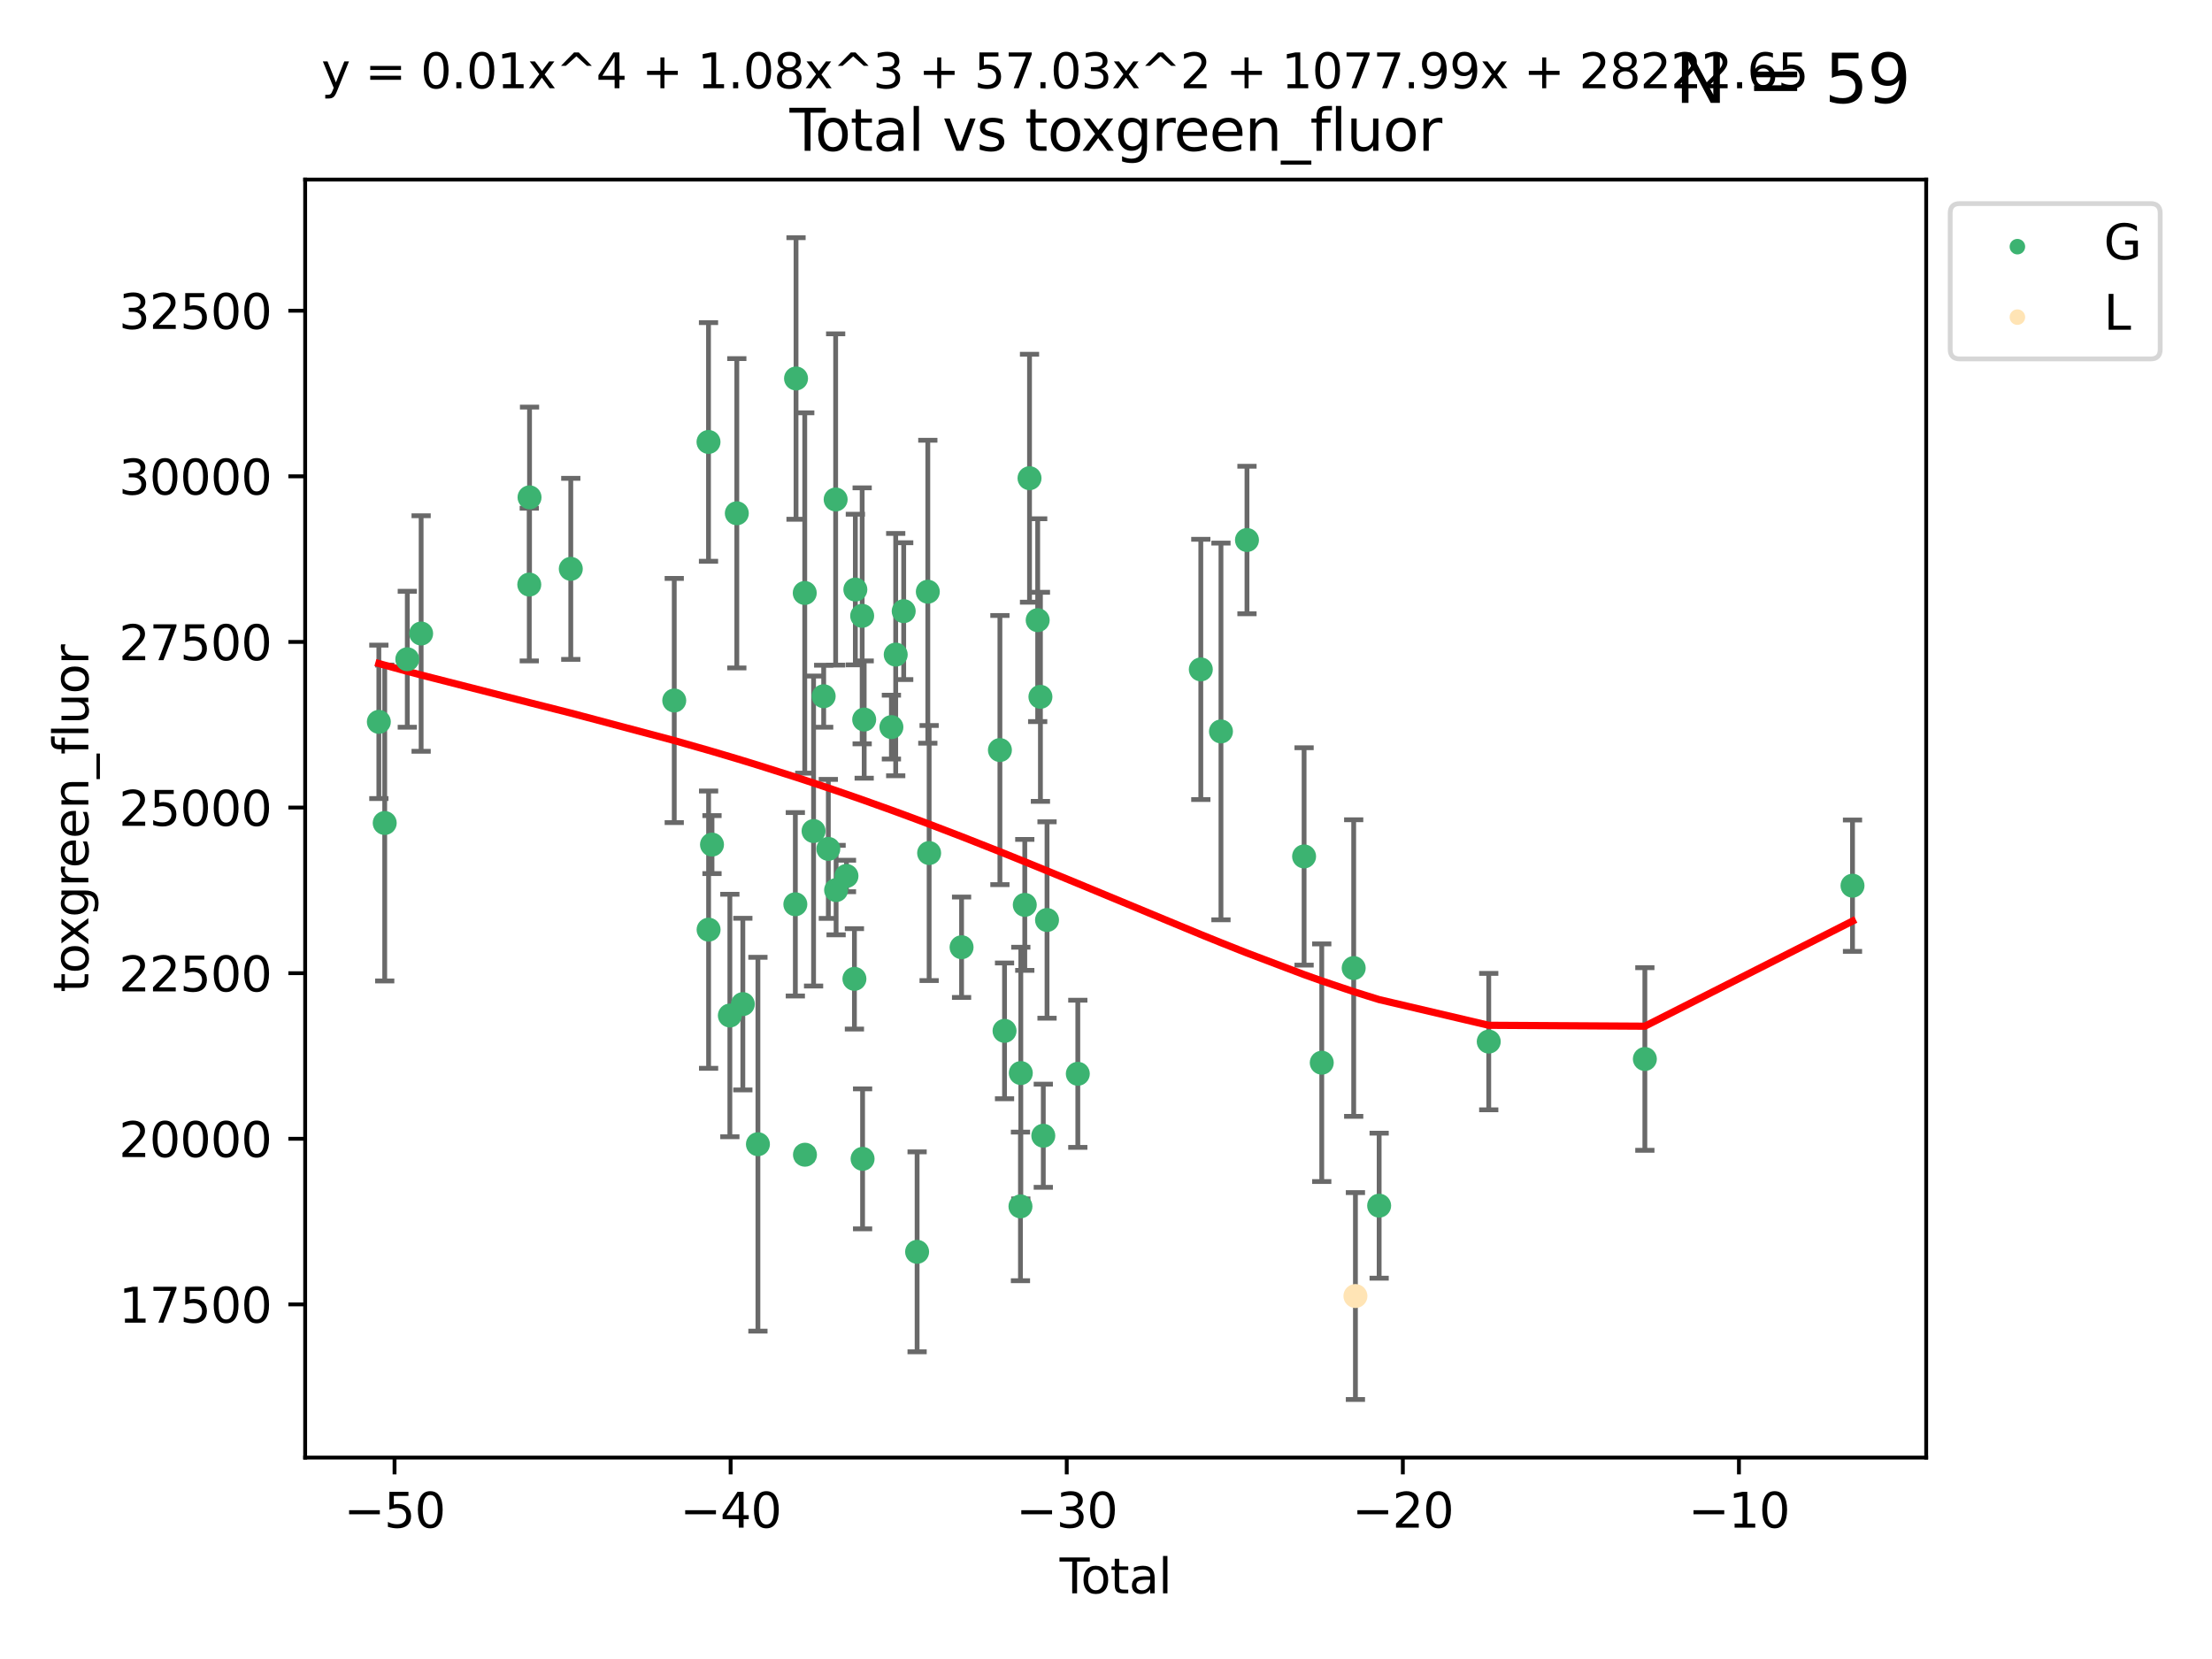 <?xml version="1.0" encoding="utf-8" standalone="no"?>
<!DOCTYPE svg PUBLIC "-//W3C//DTD SVG 1.1//EN"
  "http://www.w3.org/Graphics/SVG/1.1/DTD/svg11.dtd">
<svg xmlns:xlink="http://www.w3.org/1999/xlink" width="460.8pt" height="345.6pt" viewBox="0 0 460.8 345.6" xmlns="http://www.w3.org/2000/svg" version="1.1">
 <defs>
  <style type="text/css">*{stroke-linejoin: round; stroke-linecap: butt}</style>
 </defs>
 <g id="figure_1">
  <g id="patch_1">
   <path d="M 0 345.6 
L 460.8 345.6 
L 460.8 0 
L 0 0 
z
" style="fill: #ffffff"/>
  </g>
  <g id="axes_1">
   <g id="patch_2">
    <path d="M 63.571 303.64 
L 401.26 303.64 
L 401.26 37.411 
L 63.571 37.411 
z
" style="fill: #ffffff"/>
   </g>
   <g id="PathCollection_1">
    <defs>
     <path id="mcadb77e358" d="M 0 1.118 
C 0.297 1.118 0.581 1 0.791 0.791 
C 1 0.581 1.118 0.297 1.118 0 
C 1.118 -0.297 1 -0.581 0.791 -0.791 
C 0.581 -1 0.297 -1.118 0 -1.118 
C -0.297 -1.118 -0.581 -1 -0.791 -0.791 
C -1 -0.581 -1.118 -0.297 -1.118 0 
C -1.118 0.297 -1 0.581 -0.791 0.791 
C -0.581 1 -0.297 1.118 0 1.118 
z
" style="stroke: #3cb371"/>
    </defs>
    <g clip-path="url(#p76a103b80d)">
     <use xlink:href="#mcadb77e358" x="78.921" y="150.375" style="fill: #3cb371; stroke: #3cb371"/>
     <use xlink:href="#mcadb77e358" x="80.143" y="171.448" style="fill: #3cb371; stroke: #3cb371"/>
     <use xlink:href="#mcadb77e358" x="84.848" y="137.334" style="fill: #3cb371; stroke: #3cb371"/>
     <use xlink:href="#mcadb77e358" x="87.729" y="131.974" style="fill: #3cb371; stroke: #3cb371"/>
     <use xlink:href="#mcadb77e358" x="110.258" y="121.776" style="fill: #3cb371; stroke: #3cb371"/>
     <use xlink:href="#mcadb77e358" x="110.312" y="103.607" style="fill: #3cb371; stroke: #3cb371"/>
     <use xlink:href="#mcadb77e358" x="118.905" y="118.501" style="fill: #3cb371; stroke: #3cb371"/>
     <use xlink:href="#mcadb77e358" x="140.458" y="145.927" style="fill: #3cb371; stroke: #3cb371"/>
     <use xlink:href="#mcadb77e358" x="147.595" y="92.067" style="fill: #3cb371; stroke: #3cb371"/>
     <use xlink:href="#mcadb77e358" x="147.614" y="193.665" style="fill: #3cb371; stroke: #3cb371"/>
     <use xlink:href="#mcadb77e358" x="148.322" y="175.944" style="fill: #3cb371; stroke: #3cb371"/>
     <use xlink:href="#mcadb77e358" x="152.044" y="211.551" style="fill: #3cb371; stroke: #3cb371"/>
     <use xlink:href="#mcadb77e358" x="153.492" y="106.926" style="fill: #3cb371; stroke: #3cb371"/>
     <use xlink:href="#mcadb77e358" x="154.747" y="209.173" style="fill: #3cb371; stroke: #3cb371"/>
     <use xlink:href="#mcadb77e358" x="157.889" y="238.359" style="fill: #3cb371; stroke: #3cb371"/>
     <use xlink:href="#mcadb77e358" x="165.684" y="188.378" style="fill: #3cb371; stroke: #3cb371"/>
     <use xlink:href="#mcadb77e358" x="165.828" y="78.843" style="fill: #3cb371; stroke: #3cb371"/>
     <use xlink:href="#mcadb77e358" x="167.644" y="123.528" style="fill: #3cb371; stroke: #3cb371"/>
     <use xlink:href="#mcadb77e358" x="167.689" y="240.549" style="fill: #3cb371; stroke: #3cb371"/>
     <use xlink:href="#mcadb77e358" x="169.483" y="173.12" style="fill: #3cb371; stroke: #3cb371"/>
     <use xlink:href="#mcadb77e358" x="171.586" y="145.038" style="fill: #3cb371; stroke: #3cb371"/>
     <use xlink:href="#mcadb77e358" x="172.557" y="176.84" style="fill: #3cb371; stroke: #3cb371"/>
     <use xlink:href="#mcadb77e358" x="174.082" y="104.047" style="fill: #3cb371; stroke: #3cb371"/>
     <use xlink:href="#mcadb77e358" x="174.176" y="185.42" style="fill: #3cb371; stroke: #3cb371"/>
     <use xlink:href="#mcadb77e358" x="176.336" y="182.479" style="fill: #3cb371; stroke: #3cb371"/>
     <use xlink:href="#mcadb77e358" x="177.992" y="203.912" style="fill: #3cb371; stroke: #3cb371"/>
     <use xlink:href="#mcadb77e358" x="178.185" y="122.814" style="fill: #3cb371; stroke: #3cb371"/>
     <use xlink:href="#mcadb77e358" x="179.605" y="128.29" style="fill: #3cb371; stroke: #3cb371"/>
     <use xlink:href="#mcadb77e358" x="179.692" y="241.409" style="fill: #3cb371; stroke: #3cb371"/>
     <use xlink:href="#mcadb77e358" x="180.026" y="149.894" style="fill: #3cb371; stroke: #3cb371"/>
     <use xlink:href="#mcadb77e358" x="185.695" y="151.466" style="fill: #3cb371; stroke: #3cb371"/>
     <use xlink:href="#mcadb77e358" x="186.593" y="136.367" style="fill: #3cb371; stroke: #3cb371"/>
     <use xlink:href="#mcadb77e358" x="188.257" y="127.313" style="fill: #3cb371; stroke: #3cb371"/>
     <use xlink:href="#mcadb77e358" x="191.05" y="260.778" style="fill: #3cb371; stroke: #3cb371"/>
     <use xlink:href="#mcadb77e358" x="193.281" y="123.266" style="fill: #3cb371; stroke: #3cb371"/>
     <use xlink:href="#mcadb77e358" x="193.556" y="177.704" style="fill: #3cb371; stroke: #3cb371"/>
     <use xlink:href="#mcadb77e358" x="200.313" y="197.325" style="fill: #3cb371; stroke: #3cb371"/>
     <use xlink:href="#mcadb77e358" x="208.3" y="156.25" style="fill: #3cb371; stroke: #3cb371"/>
     <use xlink:href="#mcadb77e358" x="209.264" y="214.747" style="fill: #3cb371; stroke: #3cb371"/>
     <use xlink:href="#mcadb77e358" x="212.581" y="251.315" style="fill: #3cb371; stroke: #3cb371"/>
     <use xlink:href="#mcadb77e358" x="212.653" y="223.537" style="fill: #3cb371; stroke: #3cb371"/>
     <use xlink:href="#mcadb77e358" x="213.48" y="188.502" style="fill: #3cb371; stroke: #3cb371"/>
     <use xlink:href="#mcadb77e358" x="214.468" y="99.619" style="fill: #3cb371; stroke: #3cb371"/>
     <use xlink:href="#mcadb77e358" x="216.169" y="129.191" style="fill: #3cb371; stroke: #3cb371"/>
     <use xlink:href="#mcadb77e358" x="216.74" y="145.162" style="fill: #3cb371; stroke: #3cb371"/>
     <use xlink:href="#mcadb77e358" x="217.338" y="236.594" style="fill: #3cb371; stroke: #3cb371"/>
     <use xlink:href="#mcadb77e358" x="218.115" y="191.653" style="fill: #3cb371; stroke: #3cb371"/>
     <use xlink:href="#mcadb77e358" x="224.528" y="223.692" style="fill: #3cb371; stroke: #3cb371"/>
     <use xlink:href="#mcadb77e358" x="250.151" y="139.449" style="fill: #3cb371; stroke: #3cb371"/>
     <use xlink:href="#mcadb77e358" x="254.349" y="152.374" style="fill: #3cb371; stroke: #3cb371"/>
     <use xlink:href="#mcadb77e358" x="259.768" y="112.495" style="fill: #3cb371; stroke: #3cb371"/>
     <use xlink:href="#mcadb77e358" x="271.666" y="178.409" style="fill: #3cb371; stroke: #3cb371"/>
     <use xlink:href="#mcadb77e358" x="275.346" y="221.381" style="fill: #3cb371; stroke: #3cb371"/>
     <use xlink:href="#mcadb77e358" x="281.999" y="201.663" style="fill: #3cb371; stroke: #3cb371"/>
     <use xlink:href="#mcadb77e358" x="287.302" y="251.163" style="fill: #3cb371; stroke: #3cb371"/>
     <use xlink:href="#mcadb77e358" x="310.133" y="216.984" style="fill: #3cb371; stroke: #3cb371"/>
     <use xlink:href="#mcadb77e358" x="342.654" y="220.608" style="fill: #3cb371; stroke: #3cb371"/>
     <use xlink:href="#mcadb77e358" x="385.911" y="184.505" style="fill: #3cb371; stroke: #3cb371"/>
    </g>
   </g>
   <g id="PathCollection_2">
    <defs>
     <path id="m6a52cc8d7a" d="M 0 1.118 
C 0.297 1.118 0.581 1 0.791 0.791 
C 1 0.581 1.118 0.297 1.118 0 
C 1.118 -0.297 1 -0.581 0.791 -0.791 
C 0.581 -1 0.297 -1.118 0 -1.118 
C -0.297 -1.118 -0.581 -1 -0.791 -0.791 
C -1 -0.581 -1.118 -0.297 -1.118 0 
C -1.118 0.297 -1 0.581 -0.791 0.791 
C -0.581 1 -0.297 1.118 0 1.118 
z
" style="stroke: #ffe4b5"/>
    </defs>
    <g clip-path="url(#p76a103b80d)">
     <use xlink:href="#m6a52cc8d7a" x="282.36" y="269.988" style="fill: #ffe4b5; stroke: #ffe4b5"/>
    </g>
   </g>
   <g id="matplotlib.axis_1">
    <g id="xtick_1">
     <g id="line2d_1">
      <defs>
       <path id="mfc79783d0e" d="M 0 0 
L 0 3.5 
" style="stroke: #000000; stroke-width: 0.8"/>
      </defs>
      <g>
       <use xlink:href="#mfc79783d0e" x="82.19" y="303.64" style="stroke: #000000; stroke-width: 0.8"/>
      </g>
     </g>
     <g id="text_1">
      <!-- −50 -->
      <g transform="translate(71.637 318.238)scale(0.1 -0.1)">
       <defs>
        <path id="DejaVuSans-2212" d="M 678 2272 
L 4684 2272 
L 4684 1741 
L 678 1741 
L 678 2272 
z
" transform="scale(0.016)"/>
        <path id="DejaVuSans-35" d="M 691 4666 
L 3169 4666 
L 3169 4134 
L 1269 4134 
L 1269 2991 
Q 1406 3038 1543 3061 
Q 1681 3084 1819 3084 
Q 2600 3084 3056 2656 
Q 3513 2228 3513 1497 
Q 3513 744 3044 326 
Q 2575 -91 1722 -91 
Q 1428 -91 1123 -41 
Q 819 9 494 109 
L 494 744 
Q 775 591 1075 516 
Q 1375 441 1709 441 
Q 2250 441 2565 725 
Q 2881 1009 2881 1497 
Q 2881 1984 2565 2268 
Q 2250 2553 1709 2553 
Q 1456 2553 1204 2497 
Q 953 2441 691 2322 
L 691 4666 
z
" transform="scale(0.016)"/>
        <path id="DejaVuSans-30" d="M 2034 4250 
Q 1547 4250 1301 3770 
Q 1056 3291 1056 2328 
Q 1056 1369 1301 889 
Q 1547 409 2034 409 
Q 2525 409 2770 889 
Q 3016 1369 3016 2328 
Q 3016 3291 2770 3770 
Q 2525 4250 2034 4250 
z
M 2034 4750 
Q 2819 4750 3233 4129 
Q 3647 3509 3647 2328 
Q 3647 1150 3233 529 
Q 2819 -91 2034 -91 
Q 1250 -91 836 529 
Q 422 1150 422 2328 
Q 422 3509 836 4129 
Q 1250 4750 2034 4750 
z
" transform="scale(0.016)"/>
       </defs>
       <use xlink:href="#DejaVuSans-2212"/>
       <use xlink:href="#DejaVuSans-35" x="83.789"/>
       <use xlink:href="#DejaVuSans-30" x="147.412"/>
      </g>
     </g>
    </g>
    <g id="xtick_2">
     <g id="line2d_2">
      <g>
       <use xlink:href="#mfc79783d0e" x="152.205" y="303.64" style="stroke: #000000; stroke-width: 0.8"/>
      </g>
     </g>
     <g id="text_2">
      <!-- −40 -->
      <g transform="translate(141.653 318.238)scale(0.1 -0.1)">
       <defs>
        <path id="DejaVuSans-34" d="M 2419 4116 
L 825 1625 
L 2419 1625 
L 2419 4116 
z
M 2253 4666 
L 3047 4666 
L 3047 1625 
L 3713 1625 
L 3713 1100 
L 3047 1100 
L 3047 0 
L 2419 0 
L 2419 1100 
L 313 1100 
L 313 1709 
L 2253 4666 
z
" transform="scale(0.016)"/>
       </defs>
       <use xlink:href="#DejaVuSans-2212"/>
       <use xlink:href="#DejaVuSans-34" x="83.789"/>
       <use xlink:href="#DejaVuSans-30" x="147.412"/>
      </g>
     </g>
    </g>
    <g id="xtick_3">
     <g id="line2d_3">
      <g>
       <use xlink:href="#mfc79783d0e" x="222.221" y="303.64" style="stroke: #000000; stroke-width: 0.8"/>
      </g>
     </g>
     <g id="text_3">
      <!-- −30 -->
      <g transform="translate(211.669 318.238)scale(0.1 -0.1)">
       <defs>
        <path id="DejaVuSans-33" d="M 2597 2516 
Q 3050 2419 3304 2112 
Q 3559 1806 3559 1356 
Q 3559 666 3084 287 
Q 2609 -91 1734 -91 
Q 1441 -91 1130 -33 
Q 819 25 488 141 
L 488 750 
Q 750 597 1062 519 
Q 1375 441 1716 441 
Q 2309 441 2620 675 
Q 2931 909 2931 1356 
Q 2931 1769 2642 2001 
Q 2353 2234 1838 2234 
L 1294 2234 
L 1294 2753 
L 1863 2753 
Q 2328 2753 2575 2939 
Q 2822 3125 2822 3475 
Q 2822 3834 2567 4026 
Q 2313 4219 1838 4219 
Q 1578 4219 1281 4162 
Q 984 4106 628 3988 
L 628 4550 
Q 988 4650 1302 4700 
Q 1616 4750 1894 4750 
Q 2613 4750 3031 4423 
Q 3450 4097 3450 3541 
Q 3450 3153 3228 2886 
Q 3006 2619 2597 2516 
z
" transform="scale(0.016)"/>
       </defs>
       <use xlink:href="#DejaVuSans-2212"/>
       <use xlink:href="#DejaVuSans-33" x="83.789"/>
       <use xlink:href="#DejaVuSans-30" x="147.412"/>
      </g>
     </g>
    </g>
    <g id="xtick_4">
     <g id="line2d_4">
      <g>
       <use xlink:href="#mfc79783d0e" x="292.237" y="303.64" style="stroke: #000000; stroke-width: 0.8"/>
      </g>
     </g>
     <g id="text_4">
      <!-- −20 -->
      <g transform="translate(281.684 318.238)scale(0.1 -0.1)">
       <defs>
        <path id="DejaVuSans-32" d="M 1228 531 
L 3431 531 
L 3431 0 
L 469 0 
L 469 531 
Q 828 903 1448 1529 
Q 2069 2156 2228 2338 
Q 2531 2678 2651 2914 
Q 2772 3150 2772 3378 
Q 2772 3750 2511 3984 
Q 2250 4219 1831 4219 
Q 1534 4219 1204 4116 
Q 875 4013 500 3803 
L 500 4441 
Q 881 4594 1212 4672 
Q 1544 4750 1819 4750 
Q 2544 4750 2975 4387 
Q 3406 4025 3406 3419 
Q 3406 3131 3298 2873 
Q 3191 2616 2906 2266 
Q 2828 2175 2409 1742 
Q 1991 1309 1228 531 
z
" transform="scale(0.016)"/>
       </defs>
       <use xlink:href="#DejaVuSans-2212"/>
       <use xlink:href="#DejaVuSans-32" x="83.789"/>
       <use xlink:href="#DejaVuSans-30" x="147.412"/>
      </g>
     </g>
    </g>
    <g id="xtick_5">
     <g id="line2d_5">
      <g>
       <use xlink:href="#mfc79783d0e" x="362.252" y="303.64" style="stroke: #000000; stroke-width: 0.8"/>
      </g>
     </g>
     <g id="text_5">
      <!-- −10 -->
      <g transform="translate(351.7 318.238)scale(0.1 -0.1)">
       <defs>
        <path id="DejaVuSans-31" d="M 794 531 
L 1825 531 
L 1825 4091 
L 703 3866 
L 703 4441 
L 1819 4666 
L 2450 4666 
L 2450 531 
L 3481 531 
L 3481 0 
L 794 0 
L 794 531 
z
" transform="scale(0.016)"/>
       </defs>
       <use xlink:href="#DejaVuSans-2212"/>
       <use xlink:href="#DejaVuSans-31" x="83.789"/>
       <use xlink:href="#DejaVuSans-30" x="147.412"/>
      </g>
     </g>
    </g>
    <g id="text_6">
     <!-- Total -->
     <g transform="translate(220.739 331.917)scale(0.1 -0.1)">
      <defs>
       <path id="DejaVuSans-54" d="M -19 4666 
L 3928 4666 
L 3928 4134 
L 2272 4134 
L 2272 0 
L 1638 0 
L 1638 4134 
L -19 4134 
L -19 4666 
z
" transform="scale(0.016)"/>
       <path id="DejaVuSans-6f" d="M 1959 3097 
Q 1497 3097 1228 2736 
Q 959 2375 959 1747 
Q 959 1119 1226 758 
Q 1494 397 1959 397 
Q 2419 397 2687 759 
Q 2956 1122 2956 1747 
Q 2956 2369 2687 2733 
Q 2419 3097 1959 3097 
z
M 1959 3584 
Q 2709 3584 3137 3096 
Q 3566 2609 3566 1747 
Q 3566 888 3137 398 
Q 2709 -91 1959 -91 
Q 1206 -91 779 398 
Q 353 888 353 1747 
Q 353 2609 779 3096 
Q 1206 3584 1959 3584 
z
" transform="scale(0.016)"/>
       <path id="DejaVuSans-74" d="M 1172 4494 
L 1172 3500 
L 2356 3500 
L 2356 3053 
L 1172 3053 
L 1172 1153 
Q 1172 725 1289 603 
Q 1406 481 1766 481 
L 2356 481 
L 2356 0 
L 1766 0 
Q 1100 0 847 248 
Q 594 497 594 1153 
L 594 3053 
L 172 3053 
L 172 3500 
L 594 3500 
L 594 4494 
L 1172 4494 
z
" transform="scale(0.016)"/>
       <path id="DejaVuSans-61" d="M 2194 1759 
Q 1497 1759 1228 1600 
Q 959 1441 959 1056 
Q 959 750 1161 570 
Q 1363 391 1709 391 
Q 2188 391 2477 730 
Q 2766 1069 2766 1631 
L 2766 1759 
L 2194 1759 
z
M 3341 1997 
L 3341 0 
L 2766 0 
L 2766 531 
Q 2569 213 2275 61 
Q 1981 -91 1556 -91 
Q 1019 -91 701 211 
Q 384 513 384 1019 
Q 384 1609 779 1909 
Q 1175 2209 1959 2209 
L 2766 2209 
L 2766 2266 
Q 2766 2663 2505 2880 
Q 2244 3097 1772 3097 
Q 1472 3097 1187 3025 
Q 903 2953 641 2809 
L 641 3341 
Q 956 3463 1253 3523 
Q 1550 3584 1831 3584 
Q 2591 3584 2966 3190 
Q 3341 2797 3341 1997 
z
" transform="scale(0.016)"/>
       <path id="DejaVuSans-6c" d="M 603 4863 
L 1178 4863 
L 1178 0 
L 603 0 
L 603 4863 
z
" transform="scale(0.016)"/>
      </defs>
      <use xlink:href="#DejaVuSans-54"/>
      <use xlink:href="#DejaVuSans-6f" x="44.084"/>
      <use xlink:href="#DejaVuSans-74" x="105.266"/>
      <use xlink:href="#DejaVuSans-61" x="144.475"/>
      <use xlink:href="#DejaVuSans-6c" x="205.754"/>
     </g>
    </g>
   </g>
   <g id="matplotlib.axis_2">
    <g id="ytick_1">
     <g id="line2d_6">
      <defs>
       <path id="m54a7a7d6ba" d="M 0 0 
L -3.5 0 
" style="stroke: #000000; stroke-width: 0.8"/>
      </defs>
      <g>
       <use xlink:href="#m54a7a7d6ba" x="63.571" y="271.731" style="stroke: #000000; stroke-width: 0.8"/>
      </g>
     </g>
     <g id="text_7">
      <!-- 17500 -->
      <g transform="translate(24.759 275.531)scale(0.1 -0.1)">
       <defs>
        <path id="DejaVuSans-37" d="M 525 4666 
L 3525 4666 
L 3525 4397 
L 1831 0 
L 1172 0 
L 2766 4134 
L 525 4134 
L 525 4666 
z
" transform="scale(0.016)"/>
       </defs>
       <use xlink:href="#DejaVuSans-31"/>
       <use xlink:href="#DejaVuSans-37" x="63.623"/>
       <use xlink:href="#DejaVuSans-35" x="127.246"/>
       <use xlink:href="#DejaVuSans-30" x="190.869"/>
       <use xlink:href="#DejaVuSans-30" x="254.492"/>
      </g>
     </g>
    </g>
    <g id="ytick_2">
     <g id="line2d_7">
      <g>
       <use xlink:href="#m54a7a7d6ba" x="63.571" y="237.23" style="stroke: #000000; stroke-width: 0.8"/>
      </g>
     </g>
     <g id="text_8">
      <!-- 20000 -->
      <g transform="translate(24.759 241.029)scale(0.1 -0.1)">
       <use xlink:href="#DejaVuSans-32"/>
       <use xlink:href="#DejaVuSans-30" x="63.623"/>
       <use xlink:href="#DejaVuSans-30" x="127.246"/>
       <use xlink:href="#DejaVuSans-30" x="190.869"/>
       <use xlink:href="#DejaVuSans-30" x="254.492"/>
      </g>
     </g>
    </g>
    <g id="ytick_3">
     <g id="line2d_8">
      <g>
       <use xlink:href="#m54a7a7d6ba" x="63.571" y="202.729" style="stroke: #000000; stroke-width: 0.8"/>
      </g>
     </g>
     <g id="text_9">
      <!-- 22500 -->
      <g transform="translate(24.759 206.528)scale(0.1 -0.1)">
       <use xlink:href="#DejaVuSans-32"/>
       <use xlink:href="#DejaVuSans-32" x="63.623"/>
       <use xlink:href="#DejaVuSans-35" x="127.246"/>
       <use xlink:href="#DejaVuSans-30" x="190.869"/>
       <use xlink:href="#DejaVuSans-30" x="254.492"/>
      </g>
     </g>
    </g>
    <g id="ytick_4">
     <g id="line2d_9">
      <g>
       <use xlink:href="#m54a7a7d6ba" x="63.571" y="168.227" style="stroke: #000000; stroke-width: 0.8"/>
      </g>
     </g>
     <g id="text_10">
      <!-- 25000 -->
      <g transform="translate(24.759 172.027)scale(0.1 -0.1)">
       <use xlink:href="#DejaVuSans-32"/>
       <use xlink:href="#DejaVuSans-35" x="63.623"/>
       <use xlink:href="#DejaVuSans-30" x="127.246"/>
       <use xlink:href="#DejaVuSans-30" x="190.869"/>
       <use xlink:href="#DejaVuSans-30" x="254.492"/>
      </g>
     </g>
    </g>
    <g id="ytick_5">
     <g id="line2d_10">
      <g>
       <use xlink:href="#m54a7a7d6ba" x="63.571" y="133.726" style="stroke: #000000; stroke-width: 0.8"/>
      </g>
     </g>
     <g id="text_11">
      <!-- 27500 -->
      <g transform="translate(24.759 137.525)scale(0.1 -0.1)">
       <use xlink:href="#DejaVuSans-32"/>
       <use xlink:href="#DejaVuSans-37" x="63.623"/>
       <use xlink:href="#DejaVuSans-35" x="127.246"/>
       <use xlink:href="#DejaVuSans-30" x="190.869"/>
       <use xlink:href="#DejaVuSans-30" x="254.492"/>
      </g>
     </g>
    </g>
    <g id="ytick_6">
     <g id="line2d_11">
      <g>
       <use xlink:href="#m54a7a7d6ba" x="63.571" y="99.225" style="stroke: #000000; stroke-width: 0.8"/>
      </g>
     </g>
     <g id="text_12">
      <!-- 30000 -->
      <g transform="translate(24.759 103.024)scale(0.1 -0.1)">
       <use xlink:href="#DejaVuSans-33"/>
       <use xlink:href="#DejaVuSans-30" x="63.623"/>
       <use xlink:href="#DejaVuSans-30" x="127.246"/>
       <use xlink:href="#DejaVuSans-30" x="190.869"/>
       <use xlink:href="#DejaVuSans-30" x="254.492"/>
      </g>
     </g>
    </g>
    <g id="ytick_7">
     <g id="line2d_12">
      <g>
       <use xlink:href="#m54a7a7d6ba" x="63.571" y="64.723" style="stroke: #000000; stroke-width: 0.8"/>
      </g>
     </g>
     <g id="text_13">
      <!-- 32500 -->
      <g transform="translate(24.759 68.523)scale(0.1 -0.1)">
       <use xlink:href="#DejaVuSans-33"/>
       <use xlink:href="#DejaVuSans-32" x="63.623"/>
       <use xlink:href="#DejaVuSans-35" x="127.246"/>
       <use xlink:href="#DejaVuSans-30" x="190.869"/>
       <use xlink:href="#DejaVuSans-30" x="254.492"/>
      </g>
     </g>
    </g>
    <g id="text_14">
     <!-- toxgreen_fluor -->
     <g transform="translate(18.401 206.72)rotate(-90)scale(0.1 -0.1)">
      <defs>
       <path id="DejaVuSans-78" d="M 3513 3500 
L 2247 1797 
L 3578 0 
L 2900 0 
L 1881 1375 
L 863 0 
L 184 0 
L 1544 1831 
L 300 3500 
L 978 3500 
L 1906 2253 
L 2834 3500 
L 3513 3500 
z
" transform="scale(0.016)"/>
       <path id="DejaVuSans-67" d="M 2906 1791 
Q 2906 2416 2648 2759 
Q 2391 3103 1925 3103 
Q 1463 3103 1205 2759 
Q 947 2416 947 1791 
Q 947 1169 1205 825 
Q 1463 481 1925 481 
Q 2391 481 2648 825 
Q 2906 1169 2906 1791 
z
M 3481 434 
Q 3481 -459 3084 -895 
Q 2688 -1331 1869 -1331 
Q 1566 -1331 1297 -1286 
Q 1028 -1241 775 -1147 
L 775 -588 
Q 1028 -725 1275 -790 
Q 1522 -856 1778 -856 
Q 2344 -856 2625 -561 
Q 2906 -266 2906 331 
L 2906 616 
Q 2728 306 2450 153 
Q 2172 0 1784 0 
Q 1141 0 747 490 
Q 353 981 353 1791 
Q 353 2603 747 3093 
Q 1141 3584 1784 3584 
Q 2172 3584 2450 3431 
Q 2728 3278 2906 2969 
L 2906 3500 
L 3481 3500 
L 3481 434 
z
" transform="scale(0.016)"/>
       <path id="DejaVuSans-72" d="M 2631 2963 
Q 2534 3019 2420 3045 
Q 2306 3072 2169 3072 
Q 1681 3072 1420 2755 
Q 1159 2438 1159 1844 
L 1159 0 
L 581 0 
L 581 3500 
L 1159 3500 
L 1159 2956 
Q 1341 3275 1631 3429 
Q 1922 3584 2338 3584 
Q 2397 3584 2469 3576 
Q 2541 3569 2628 3553 
L 2631 2963 
z
" transform="scale(0.016)"/>
       <path id="DejaVuSans-65" d="M 3597 1894 
L 3597 1613 
L 953 1613 
Q 991 1019 1311 708 
Q 1631 397 2203 397 
Q 2534 397 2845 478 
Q 3156 559 3463 722 
L 3463 178 
Q 3153 47 2828 -22 
Q 2503 -91 2169 -91 
Q 1331 -91 842 396 
Q 353 884 353 1716 
Q 353 2575 817 3079 
Q 1281 3584 2069 3584 
Q 2775 3584 3186 3129 
Q 3597 2675 3597 1894 
z
M 3022 2063 
Q 3016 2534 2758 2815 
Q 2500 3097 2075 3097 
Q 1594 3097 1305 2825 
Q 1016 2553 972 2059 
L 3022 2063 
z
" transform="scale(0.016)"/>
       <path id="DejaVuSans-6e" d="M 3513 2113 
L 3513 0 
L 2938 0 
L 2938 2094 
Q 2938 2591 2744 2837 
Q 2550 3084 2163 3084 
Q 1697 3084 1428 2787 
Q 1159 2491 1159 1978 
L 1159 0 
L 581 0 
L 581 3500 
L 1159 3500 
L 1159 2956 
Q 1366 3272 1645 3428 
Q 1925 3584 2291 3584 
Q 2894 3584 3203 3211 
Q 3513 2838 3513 2113 
z
" transform="scale(0.016)"/>
       <path id="DejaVuSans-5f" d="M 3263 -1063 
L 3263 -1509 
L -63 -1509 
L -63 -1063 
L 3263 -1063 
z
" transform="scale(0.016)"/>
       <path id="DejaVuSans-66" d="M 2375 4863 
L 2375 4384 
L 1825 4384 
Q 1516 4384 1395 4259 
Q 1275 4134 1275 3809 
L 1275 3500 
L 2222 3500 
L 2222 3053 
L 1275 3053 
L 1275 0 
L 697 0 
L 697 3053 
L 147 3053 
L 147 3500 
L 697 3500 
L 697 3744 
Q 697 4328 969 4595 
Q 1241 4863 1831 4863 
L 2375 4863 
z
" transform="scale(0.016)"/>
       <path id="DejaVuSans-75" d="M 544 1381 
L 544 3500 
L 1119 3500 
L 1119 1403 
Q 1119 906 1312 657 
Q 1506 409 1894 409 
Q 2359 409 2629 706 
Q 2900 1003 2900 1516 
L 2900 3500 
L 3475 3500 
L 3475 0 
L 2900 0 
L 2900 538 
Q 2691 219 2414 64 
Q 2138 -91 1772 -91 
Q 1169 -91 856 284 
Q 544 659 544 1381 
z
M 1991 3584 
L 1991 3584 
z
" transform="scale(0.016)"/>
      </defs>
      <use xlink:href="#DejaVuSans-74"/>
      <use xlink:href="#DejaVuSans-6f" x="39.209"/>
      <use xlink:href="#DejaVuSans-78" x="97.266"/>
      <use xlink:href="#DejaVuSans-67" x="156.445"/>
      <use xlink:href="#DejaVuSans-72" x="219.922"/>
      <use xlink:href="#DejaVuSans-65" x="258.785"/>
      <use xlink:href="#DejaVuSans-65" x="320.309"/>
      <use xlink:href="#DejaVuSans-6e" x="381.832"/>
      <use xlink:href="#DejaVuSans-5f" x="445.211"/>
      <use xlink:href="#DejaVuSans-66" x="495.211"/>
      <use xlink:href="#DejaVuSans-6c" x="530.416"/>
      <use xlink:href="#DejaVuSans-75" x="558.199"/>
      <use xlink:href="#DejaVuSans-6f" x="621.578"/>
      <use xlink:href="#DejaVuSans-72" x="682.76"/>
     </g>
    </g>
   </g>
   <g id="LineCollection_1">
    <path d="M 78.921 166.356 
L 78.921 134.393 
" clip-path="url(#p76a103b80d)" style="fill: none; stroke: #696969"/>
    <path d="M 80.143 204.349 
L 80.143 138.546 
" clip-path="url(#p76a103b80d)" style="fill: none; stroke: #696969"/>
    <path d="M 84.848 151.494 
L 84.848 123.173 
" clip-path="url(#p76a103b80d)" style="fill: none; stroke: #696969"/>
    <path d="M 87.729 156.507 
L 87.729 107.44 
" clip-path="url(#p76a103b80d)" style="fill: none; stroke: #696969"/>
    <path d="M 110.258 137.683 
L 110.258 105.868 
" clip-path="url(#p76a103b80d)" style="fill: none; stroke: #696969"/>
    <path d="M 110.312 122.409 
L 110.312 84.804 
" clip-path="url(#p76a103b80d)" style="fill: none; stroke: #696969"/>
    <path d="M 118.905 137.359 
L 118.905 99.642 
" clip-path="url(#p76a103b80d)" style="fill: none; stroke: #696969"/>
    <path d="M 140.458 171.36 
L 140.458 120.494 
" clip-path="url(#p76a103b80d)" style="fill: none; stroke: #696969"/>
    <path d="M 147.595 116.921 
L 147.595 67.212 
" clip-path="url(#p76a103b80d)" style="fill: none; stroke: #696969"/>
    <path d="M 147.614 222.548 
L 147.614 164.783 
" clip-path="url(#p76a103b80d)" style="fill: none; stroke: #696969"/>
    <path d="M 148.322 181.984 
L 148.322 169.905 
" clip-path="url(#p76a103b80d)" style="fill: none; stroke: #696969"/>
    <path d="M 152.044 236.809 
L 152.044 186.293 
" clip-path="url(#p76a103b80d)" style="fill: none; stroke: #696969"/>
    <path d="M 153.492 139.144 
L 153.492 74.707 
" clip-path="url(#p76a103b80d)" style="fill: none; stroke: #696969"/>
    <path d="M 154.747 227.054 
L 154.747 191.292 
" clip-path="url(#p76a103b80d)" style="fill: none; stroke: #696969"/>
    <path d="M 157.889 277.295 
L 157.889 199.423 
" clip-path="url(#p76a103b80d)" style="fill: none; stroke: #696969"/>
    <path d="M 165.684 207.484 
L 165.684 169.273 
" clip-path="url(#p76a103b80d)" style="fill: none; stroke: #696969"/>
    <path d="M 165.828 108.173 
L 165.828 49.513 
" clip-path="url(#p76a103b80d)" style="fill: none; stroke: #696969"/>
    <path d="M 167.644 161.057 
L 167.644 85.998 
" clip-path="url(#p76a103b80d)" style="fill: none; stroke: #696969"/>
    <path d="M 167.689 241.582 
L 167.689 239.516 
" clip-path="url(#p76a103b80d)" style="fill: none; stroke: #696969"/>
    <path d="M 169.483 205.406 
L 169.483 140.834 
" clip-path="url(#p76a103b80d)" style="fill: none; stroke: #696969"/>
    <path d="M 171.586 151.495 
L 171.586 138.581 
" clip-path="url(#p76a103b80d)" style="fill: none; stroke: #696969"/>
    <path d="M 172.557 191.317 
L 172.557 162.363 
" clip-path="url(#p76a103b80d)" style="fill: none; stroke: #696969"/>
    <path d="M 174.082 138.553 
L 174.082 69.542 
" clip-path="url(#p76a103b80d)" style="fill: none; stroke: #696969"/>
    <path d="M 174.176 194.74 
L 174.176 176.101 
" clip-path="url(#p76a103b80d)" style="fill: none; stroke: #696969"/>
    <path d="M 176.336 185.759 
L 176.336 179.199 
" clip-path="url(#p76a103b80d)" style="fill: none; stroke: #696969"/>
    <path d="M 177.992 214.37 
L 177.992 193.455 
" clip-path="url(#p76a103b80d)" style="fill: none; stroke: #696969"/>
    <path d="M 178.185 138.506 
L 178.185 107.122 
" clip-path="url(#p76a103b80d)" style="fill: none; stroke: #696969"/>
    <path d="M 179.605 154.953 
L 179.605 101.628 
" clip-path="url(#p76a103b80d)" style="fill: none; stroke: #696969"/>
    <path d="M 179.692 255.989 
L 179.692 226.829 
" clip-path="url(#p76a103b80d)" style="fill: none; stroke: #696969"/>
    <path d="M 180.026 162.11 
L 180.026 137.678 
" clip-path="url(#p76a103b80d)" style="fill: none; stroke: #696969"/>
    <path d="M 185.695 158.113 
L 185.695 144.818 
" clip-path="url(#p76a103b80d)" style="fill: none; stroke: #696969"/>
    <path d="M 186.593 161.604 
L 186.593 111.13 
" clip-path="url(#p76a103b80d)" style="fill: none; stroke: #696969"/>
    <path d="M 188.257 141.566 
L 188.257 113.06 
" clip-path="url(#p76a103b80d)" style="fill: none; stroke: #696969"/>
    <path d="M 191.05 281.603 
L 191.05 239.954 
" clip-path="url(#p76a103b80d)" style="fill: none; stroke: #696969"/>
    <path d="M 193.281 154.822 
L 193.281 91.711 
" clip-path="url(#p76a103b80d)" style="fill: none; stroke: #696969"/>
    <path d="M 193.556 204.273 
L 193.556 151.135 
" clip-path="url(#p76a103b80d)" style="fill: none; stroke: #696969"/>
    <path d="M 200.313 207.783 
L 200.313 186.867 
" clip-path="url(#p76a103b80d)" style="fill: none; stroke: #696969"/>
    <path d="M 208.3 184.284 
L 208.3 128.217 
" clip-path="url(#p76a103b80d)" style="fill: none; stroke: #696969"/>
    <path d="M 209.264 228.89 
L 209.264 200.605 
" clip-path="url(#p76a103b80d)" style="fill: none; stroke: #696969"/>
    <path d="M 212.581 266.795 
L 212.581 235.835 
" clip-path="url(#p76a103b80d)" style="fill: none; stroke: #696969"/>
    <path d="M 212.653 249.744 
L 212.653 197.33 
" clip-path="url(#p76a103b80d)" style="fill: none; stroke: #696969"/>
    <path d="M 213.48 202.14 
L 213.48 174.865 
" clip-path="url(#p76a103b80d)" style="fill: none; stroke: #696969"/>
    <path d="M 214.468 125.447 
L 214.468 73.792 
" clip-path="url(#p76a103b80d)" style="fill: none; stroke: #696969"/>
    <path d="M 216.169 150.318 
L 216.169 108.063 
" clip-path="url(#p76a103b80d)" style="fill: none; stroke: #696969"/>
    <path d="M 216.74 166.939 
L 216.74 123.386 
" clip-path="url(#p76a103b80d)" style="fill: none; stroke: #696969"/>
    <path d="M 217.338 247.339 
L 217.338 225.848 
" clip-path="url(#p76a103b80d)" style="fill: none; stroke: #696969"/>
    <path d="M 218.115 212.108 
L 218.115 171.198 
" clip-path="url(#p76a103b80d)" style="fill: none; stroke: #696969"/>
    <path d="M 224.528 239.021 
L 224.528 208.362 
" clip-path="url(#p76a103b80d)" style="fill: none; stroke: #696969"/>
    <path d="M 250.151 166.555 
L 250.151 112.344 
" clip-path="url(#p76a103b80d)" style="fill: none; stroke: #696969"/>
    <path d="M 254.349 191.612 
L 254.349 113.137 
" clip-path="url(#p76a103b80d)" style="fill: none; stroke: #696969"/>
    <path d="M 259.768 127.857 
L 259.768 97.133 
" clip-path="url(#p76a103b80d)" style="fill: none; stroke: #696969"/>
    <path d="M 271.666 201.053 
L 271.666 155.765 
" clip-path="url(#p76a103b80d)" style="fill: none; stroke: #696969"/>
    <path d="M 275.346 246.132 
L 275.346 196.631 
" clip-path="url(#p76a103b80d)" style="fill: none; stroke: #696969"/>
    <path d="M 281.999 232.555 
L 281.999 170.77 
" clip-path="url(#p76a103b80d)" style="fill: none; stroke: #696969"/>
    <path d="M 287.302 266.268 
L 287.302 236.058 
" clip-path="url(#p76a103b80d)" style="fill: none; stroke: #696969"/>
    <path d="M 310.133 231.189 
L 310.133 202.778 
" clip-path="url(#p76a103b80d)" style="fill: none; stroke: #696969"/>
    <path d="M 342.654 239.629 
L 342.654 201.586 
" clip-path="url(#p76a103b80d)" style="fill: none; stroke: #696969"/>
    <path d="M 385.911 198.191 
L 385.911 170.82 
" clip-path="url(#p76a103b80d)" style="fill: none; stroke: #696969"/>
   </g>
   <g id="line2d_13">
    <defs>
     <path id="md445e3cc9a" d="M 2 0 
L -2 -0 
" style="stroke: #696969"/>
    </defs>
    <g clip-path="url(#p76a103b80d)">
     <use xlink:href="#md445e3cc9a" x="78.921" y="166.356" style="fill: #696969; stroke: #696969"/>
     <use xlink:href="#md445e3cc9a" x="80.143" y="204.349" style="fill: #696969; stroke: #696969"/>
     <use xlink:href="#md445e3cc9a" x="84.848" y="151.494" style="fill: #696969; stroke: #696969"/>
     <use xlink:href="#md445e3cc9a" x="87.729" y="156.507" style="fill: #696969; stroke: #696969"/>
     <use xlink:href="#md445e3cc9a" x="110.258" y="137.683" style="fill: #696969; stroke: #696969"/>
     <use xlink:href="#md445e3cc9a" x="110.312" y="122.409" style="fill: #696969; stroke: #696969"/>
     <use xlink:href="#md445e3cc9a" x="118.905" y="137.359" style="fill: #696969; stroke: #696969"/>
     <use xlink:href="#md445e3cc9a" x="140.458" y="171.36" style="fill: #696969; stroke: #696969"/>
     <use xlink:href="#md445e3cc9a" x="147.595" y="116.921" style="fill: #696969; stroke: #696969"/>
     <use xlink:href="#md445e3cc9a" x="147.614" y="222.548" style="fill: #696969; stroke: #696969"/>
     <use xlink:href="#md445e3cc9a" x="148.322" y="181.984" style="fill: #696969; stroke: #696969"/>
     <use xlink:href="#md445e3cc9a" x="152.044" y="236.809" style="fill: #696969; stroke: #696969"/>
     <use xlink:href="#md445e3cc9a" x="153.492" y="139.144" style="fill: #696969; stroke: #696969"/>
     <use xlink:href="#md445e3cc9a" x="154.747" y="227.054" style="fill: #696969; stroke: #696969"/>
     <use xlink:href="#md445e3cc9a" x="157.889" y="277.295" style="fill: #696969; stroke: #696969"/>
     <use xlink:href="#md445e3cc9a" x="165.684" y="207.484" style="fill: #696969; stroke: #696969"/>
     <use xlink:href="#md445e3cc9a" x="165.828" y="108.173" style="fill: #696969; stroke: #696969"/>
     <use xlink:href="#md445e3cc9a" x="167.644" y="161.057" style="fill: #696969; stroke: #696969"/>
     <use xlink:href="#md445e3cc9a" x="167.689" y="241.582" style="fill: #696969; stroke: #696969"/>
     <use xlink:href="#md445e3cc9a" x="169.483" y="205.406" style="fill: #696969; stroke: #696969"/>
     <use xlink:href="#md445e3cc9a" x="171.586" y="151.495" style="fill: #696969; stroke: #696969"/>
     <use xlink:href="#md445e3cc9a" x="172.557" y="191.317" style="fill: #696969; stroke: #696969"/>
     <use xlink:href="#md445e3cc9a" x="174.082" y="138.553" style="fill: #696969; stroke: #696969"/>
     <use xlink:href="#md445e3cc9a" x="174.176" y="194.74" style="fill: #696969; stroke: #696969"/>
     <use xlink:href="#md445e3cc9a" x="176.336" y="185.759" style="fill: #696969; stroke: #696969"/>
     <use xlink:href="#md445e3cc9a" x="177.992" y="214.37" style="fill: #696969; stroke: #696969"/>
     <use xlink:href="#md445e3cc9a" x="178.185" y="138.506" style="fill: #696969; stroke: #696969"/>
     <use xlink:href="#md445e3cc9a" x="179.605" y="154.953" style="fill: #696969; stroke: #696969"/>
     <use xlink:href="#md445e3cc9a" x="179.692" y="255.989" style="fill: #696969; stroke: #696969"/>
     <use xlink:href="#md445e3cc9a" x="180.026" y="162.11" style="fill: #696969; stroke: #696969"/>
     <use xlink:href="#md445e3cc9a" x="185.695" y="158.113" style="fill: #696969; stroke: #696969"/>
     <use xlink:href="#md445e3cc9a" x="186.593" y="161.604" style="fill: #696969; stroke: #696969"/>
     <use xlink:href="#md445e3cc9a" x="188.257" y="141.566" style="fill: #696969; stroke: #696969"/>
     <use xlink:href="#md445e3cc9a" x="191.05" y="281.603" style="fill: #696969; stroke: #696969"/>
     <use xlink:href="#md445e3cc9a" x="193.281" y="154.822" style="fill: #696969; stroke: #696969"/>
     <use xlink:href="#md445e3cc9a" x="193.556" y="204.273" style="fill: #696969; stroke: #696969"/>
     <use xlink:href="#md445e3cc9a" x="200.313" y="207.783" style="fill: #696969; stroke: #696969"/>
     <use xlink:href="#md445e3cc9a" x="208.3" y="184.284" style="fill: #696969; stroke: #696969"/>
     <use xlink:href="#md445e3cc9a" x="209.264" y="228.89" style="fill: #696969; stroke: #696969"/>
     <use xlink:href="#md445e3cc9a" x="212.581" y="266.795" style="fill: #696969; stroke: #696969"/>
     <use xlink:href="#md445e3cc9a" x="212.653" y="249.744" style="fill: #696969; stroke: #696969"/>
     <use xlink:href="#md445e3cc9a" x="213.48" y="202.14" style="fill: #696969; stroke: #696969"/>
     <use xlink:href="#md445e3cc9a" x="214.468" y="125.447" style="fill: #696969; stroke: #696969"/>
     <use xlink:href="#md445e3cc9a" x="216.169" y="150.318" style="fill: #696969; stroke: #696969"/>
     <use xlink:href="#md445e3cc9a" x="216.74" y="166.939" style="fill: #696969; stroke: #696969"/>
     <use xlink:href="#md445e3cc9a" x="217.338" y="247.339" style="fill: #696969; stroke: #696969"/>
     <use xlink:href="#md445e3cc9a" x="218.115" y="212.108" style="fill: #696969; stroke: #696969"/>
     <use xlink:href="#md445e3cc9a" x="224.528" y="239.021" style="fill: #696969; stroke: #696969"/>
     <use xlink:href="#md445e3cc9a" x="250.151" y="166.555" style="fill: #696969; stroke: #696969"/>
     <use xlink:href="#md445e3cc9a" x="254.349" y="191.612" style="fill: #696969; stroke: #696969"/>
     <use xlink:href="#md445e3cc9a" x="259.768" y="127.857" style="fill: #696969; stroke: #696969"/>
     <use xlink:href="#md445e3cc9a" x="271.666" y="201.053" style="fill: #696969; stroke: #696969"/>
     <use xlink:href="#md445e3cc9a" x="275.346" y="246.132" style="fill: #696969; stroke: #696969"/>
     <use xlink:href="#md445e3cc9a" x="281.999" y="232.555" style="fill: #696969; stroke: #696969"/>
     <use xlink:href="#md445e3cc9a" x="287.302" y="266.268" style="fill: #696969; stroke: #696969"/>
     <use xlink:href="#md445e3cc9a" x="310.133" y="231.189" style="fill: #696969; stroke: #696969"/>
     <use xlink:href="#md445e3cc9a" x="342.654" y="239.629" style="fill: #696969; stroke: #696969"/>
     <use xlink:href="#md445e3cc9a" x="385.911" y="198.191" style="fill: #696969; stroke: #696969"/>
    </g>
   </g>
   <g id="line2d_14">
    <g clip-path="url(#p76a103b80d)">
     <use xlink:href="#md445e3cc9a" x="78.921" y="134.393" style="fill: #696969; stroke: #696969"/>
     <use xlink:href="#md445e3cc9a" x="80.143" y="138.546" style="fill: #696969; stroke: #696969"/>
     <use xlink:href="#md445e3cc9a" x="84.848" y="123.173" style="fill: #696969; stroke: #696969"/>
     <use xlink:href="#md445e3cc9a" x="87.729" y="107.44" style="fill: #696969; stroke: #696969"/>
     <use xlink:href="#md445e3cc9a" x="110.258" y="105.868" style="fill: #696969; stroke: #696969"/>
     <use xlink:href="#md445e3cc9a" x="110.312" y="84.804" style="fill: #696969; stroke: #696969"/>
     <use xlink:href="#md445e3cc9a" x="118.905" y="99.642" style="fill: #696969; stroke: #696969"/>
     <use xlink:href="#md445e3cc9a" x="140.458" y="120.494" style="fill: #696969; stroke: #696969"/>
     <use xlink:href="#md445e3cc9a" x="147.595" y="67.212" style="fill: #696969; stroke: #696969"/>
     <use xlink:href="#md445e3cc9a" x="147.614" y="164.783" style="fill: #696969; stroke: #696969"/>
     <use xlink:href="#md445e3cc9a" x="148.322" y="169.905" style="fill: #696969; stroke: #696969"/>
     <use xlink:href="#md445e3cc9a" x="152.044" y="186.293" style="fill: #696969; stroke: #696969"/>
     <use xlink:href="#md445e3cc9a" x="153.492" y="74.707" style="fill: #696969; stroke: #696969"/>
     <use xlink:href="#md445e3cc9a" x="154.747" y="191.292" style="fill: #696969; stroke: #696969"/>
     <use xlink:href="#md445e3cc9a" x="157.889" y="199.423" style="fill: #696969; stroke: #696969"/>
     <use xlink:href="#md445e3cc9a" x="165.684" y="169.273" style="fill: #696969; stroke: #696969"/>
     <use xlink:href="#md445e3cc9a" x="165.828" y="49.513" style="fill: #696969; stroke: #696969"/>
     <use xlink:href="#md445e3cc9a" x="167.644" y="85.998" style="fill: #696969; stroke: #696969"/>
     <use xlink:href="#md445e3cc9a" x="167.689" y="239.516" style="fill: #696969; stroke: #696969"/>
     <use xlink:href="#md445e3cc9a" x="169.483" y="140.834" style="fill: #696969; stroke: #696969"/>
     <use xlink:href="#md445e3cc9a" x="171.586" y="138.581" style="fill: #696969; stroke: #696969"/>
     <use xlink:href="#md445e3cc9a" x="172.557" y="162.363" style="fill: #696969; stroke: #696969"/>
     <use xlink:href="#md445e3cc9a" x="174.082" y="69.542" style="fill: #696969; stroke: #696969"/>
     <use xlink:href="#md445e3cc9a" x="174.176" y="176.101" style="fill: #696969; stroke: #696969"/>
     <use xlink:href="#md445e3cc9a" x="176.336" y="179.199" style="fill: #696969; stroke: #696969"/>
     <use xlink:href="#md445e3cc9a" x="177.992" y="193.455" style="fill: #696969; stroke: #696969"/>
     <use xlink:href="#md445e3cc9a" x="178.185" y="107.122" style="fill: #696969; stroke: #696969"/>
     <use xlink:href="#md445e3cc9a" x="179.605" y="101.628" style="fill: #696969; stroke: #696969"/>
     <use xlink:href="#md445e3cc9a" x="179.692" y="226.829" style="fill: #696969; stroke: #696969"/>
     <use xlink:href="#md445e3cc9a" x="180.026" y="137.678" style="fill: #696969; stroke: #696969"/>
     <use xlink:href="#md445e3cc9a" x="185.695" y="144.818" style="fill: #696969; stroke: #696969"/>
     <use xlink:href="#md445e3cc9a" x="186.593" y="111.13" style="fill: #696969; stroke: #696969"/>
     <use xlink:href="#md445e3cc9a" x="188.257" y="113.06" style="fill: #696969; stroke: #696969"/>
     <use xlink:href="#md445e3cc9a" x="191.05" y="239.954" style="fill: #696969; stroke: #696969"/>
     <use xlink:href="#md445e3cc9a" x="193.281" y="91.711" style="fill: #696969; stroke: #696969"/>
     <use xlink:href="#md445e3cc9a" x="193.556" y="151.135" style="fill: #696969; stroke: #696969"/>
     <use xlink:href="#md445e3cc9a" x="200.313" y="186.867" style="fill: #696969; stroke: #696969"/>
     <use xlink:href="#md445e3cc9a" x="208.3" y="128.217" style="fill: #696969; stroke: #696969"/>
     <use xlink:href="#md445e3cc9a" x="209.264" y="200.605" style="fill: #696969; stroke: #696969"/>
     <use xlink:href="#md445e3cc9a" x="212.581" y="235.835" style="fill: #696969; stroke: #696969"/>
     <use xlink:href="#md445e3cc9a" x="212.653" y="197.33" style="fill: #696969; stroke: #696969"/>
     <use xlink:href="#md445e3cc9a" x="213.48" y="174.865" style="fill: #696969; stroke: #696969"/>
     <use xlink:href="#md445e3cc9a" x="214.468" y="73.792" style="fill: #696969; stroke: #696969"/>
     <use xlink:href="#md445e3cc9a" x="216.169" y="108.063" style="fill: #696969; stroke: #696969"/>
     <use xlink:href="#md445e3cc9a" x="216.74" y="123.386" style="fill: #696969; stroke: #696969"/>
     <use xlink:href="#md445e3cc9a" x="217.338" y="225.848" style="fill: #696969; stroke: #696969"/>
     <use xlink:href="#md445e3cc9a" x="218.115" y="171.198" style="fill: #696969; stroke: #696969"/>
     <use xlink:href="#md445e3cc9a" x="224.528" y="208.362" style="fill: #696969; stroke: #696969"/>
     <use xlink:href="#md445e3cc9a" x="250.151" y="112.344" style="fill: #696969; stroke: #696969"/>
     <use xlink:href="#md445e3cc9a" x="254.349" y="113.137" style="fill: #696969; stroke: #696969"/>
     <use xlink:href="#md445e3cc9a" x="259.768" y="97.133" style="fill: #696969; stroke: #696969"/>
     <use xlink:href="#md445e3cc9a" x="271.666" y="155.765" style="fill: #696969; stroke: #696969"/>
     <use xlink:href="#md445e3cc9a" x="275.346" y="196.631" style="fill: #696969; stroke: #696969"/>
     <use xlink:href="#md445e3cc9a" x="281.999" y="170.77" style="fill: #696969; stroke: #696969"/>
     <use xlink:href="#md445e3cc9a" x="287.302" y="236.058" style="fill: #696969; stroke: #696969"/>
     <use xlink:href="#md445e3cc9a" x="310.133" y="202.778" style="fill: #696969; stroke: #696969"/>
     <use xlink:href="#md445e3cc9a" x="342.654" y="201.586" style="fill: #696969; stroke: #696969"/>
     <use xlink:href="#md445e3cc9a" x="385.911" y="170.82" style="fill: #696969; stroke: #696969"/>
    </g>
   </g>
   <g id="LineCollection_2">
    <path d="M 282.36 291.539 
L 282.36 248.438 
" clip-path="url(#p76a103b80d)" style="fill: none; stroke: #696969"/>
   </g>
   <g id="line2d_15">
    <g clip-path="url(#p76a103b80d)">
     <use xlink:href="#md445e3cc9a" x="282.36" y="291.539" style="fill: #696969; stroke: #696969"/>
    </g>
   </g>
   <g id="line2d_16">
    <g clip-path="url(#p76a103b80d)">
     <use xlink:href="#md445e3cc9a" x="282.36" y="248.438" style="fill: #696969; stroke: #696969"/>
    </g>
   </g>
   <g id="line2d_17">
    <path d="M 78.921 138.225 
L 80.143 138.566 
L 84.848 139.85 
L 87.729 140.617 
L 110.258 146.358 
L 110.312 146.371 
L 118.905 148.544 
L 140.458 154.27 
L 147.595 156.306 
L 147.614 156.311 
L 148.322 156.518 
L 152.044 157.618 
L 153.492 158.053 
L 154.747 158.433 
L 157.889 159.397 
L 165.684 161.871 
L 165.828 161.917 
L 167.644 162.511 
L 167.689 162.526 
L 169.483 163.119 
L 171.586 163.823 
L 172.557 164.15 
L 174.082 164.669 
L 174.176 164.701 
L 176.336 165.443 
L 177.992 166.019 
L 178.185 166.086 
L 179.605 166.585 
L 179.692 166.615 
L 180.026 166.733 
L 185.695 168.765 
L 186.593 169.093 
L 188.257 169.703 
L 191.05 170.74 
L 193.281 171.577 
L 193.556 171.681 
L 200.313 174.272 
L 208.3 177.423 
L 209.264 177.809 
L 212.581 179.147 
L 212.653 179.176 
L 213.48 179.511 
L 214.468 179.912 
L 216.169 180.606 
L 216.74 180.84 
L 217.338 181.084 
L 218.115 181.403 
L 224.528 184.05 
L 250.151 194.676 
L 254.349 196.375 
L 259.768 198.527 
L 271.666 203.026 
L 275.346 204.336 
L 281.999 206.579 
L 282.36 206.695 
L 287.302 208.235 
L 310.133 213.585 
L 342.654 213.777 
L 385.911 191.881 
" clip-path="url(#p76a103b80d)" style="fill: none; stroke: #ff0000; stroke-width: 1.5; stroke-linecap: square"/>
   </g>
   <g id="line2d_18">
    <defs>
     <path id="mf3e6974531" d="M 0 2 
C 0.53 2 1.039 1.789 1.414 1.414 
C 1.789 1.039 2 0.53 2 0 
C 2 -0.53 1.789 -1.039 1.414 -1.414 
C 1.039 -1.789 0.53 -2 0 -2 
C -0.53 -2 -1.039 -1.789 -1.414 -1.414 
C -1.789 -1.039 -2 -0.53 -2 0 
C -2 0.53 -1.789 1.039 -1.414 1.414 
C -1.039 1.789 -0.53 2 0 2 
z
" style="stroke: #3cb371"/>
    </defs>
    <g clip-path="url(#p76a103b80d)">
     <use xlink:href="#mf3e6974531" x="78.921" y="150.375" style="fill: #3cb371; stroke: #3cb371"/>
     <use xlink:href="#mf3e6974531" x="80.143" y="171.448" style="fill: #3cb371; stroke: #3cb371"/>
     <use xlink:href="#mf3e6974531" x="84.848" y="137.334" style="fill: #3cb371; stroke: #3cb371"/>
     <use xlink:href="#mf3e6974531" x="87.729" y="131.974" style="fill: #3cb371; stroke: #3cb371"/>
     <use xlink:href="#mf3e6974531" x="110.258" y="121.776" style="fill: #3cb371; stroke: #3cb371"/>
     <use xlink:href="#mf3e6974531" x="110.312" y="103.607" style="fill: #3cb371; stroke: #3cb371"/>
     <use xlink:href="#mf3e6974531" x="118.905" y="118.501" style="fill: #3cb371; stroke: #3cb371"/>
     <use xlink:href="#mf3e6974531" x="140.458" y="145.927" style="fill: #3cb371; stroke: #3cb371"/>
     <use xlink:href="#mf3e6974531" x="147.595" y="92.067" style="fill: #3cb371; stroke: #3cb371"/>
     <use xlink:href="#mf3e6974531" x="147.614" y="193.665" style="fill: #3cb371; stroke: #3cb371"/>
     <use xlink:href="#mf3e6974531" x="148.322" y="175.944" style="fill: #3cb371; stroke: #3cb371"/>
     <use xlink:href="#mf3e6974531" x="152.044" y="211.551" style="fill: #3cb371; stroke: #3cb371"/>
     <use xlink:href="#mf3e6974531" x="153.492" y="106.926" style="fill: #3cb371; stroke: #3cb371"/>
     <use xlink:href="#mf3e6974531" x="154.747" y="209.173" style="fill: #3cb371; stroke: #3cb371"/>
     <use xlink:href="#mf3e6974531" x="157.889" y="238.359" style="fill: #3cb371; stroke: #3cb371"/>
     <use xlink:href="#mf3e6974531" x="165.684" y="188.378" style="fill: #3cb371; stroke: #3cb371"/>
     <use xlink:href="#mf3e6974531" x="165.828" y="78.843" style="fill: #3cb371; stroke: #3cb371"/>
     <use xlink:href="#mf3e6974531" x="167.644" y="123.528" style="fill: #3cb371; stroke: #3cb371"/>
     <use xlink:href="#mf3e6974531" x="167.689" y="240.549" style="fill: #3cb371; stroke: #3cb371"/>
     <use xlink:href="#mf3e6974531" x="169.483" y="173.12" style="fill: #3cb371; stroke: #3cb371"/>
     <use xlink:href="#mf3e6974531" x="171.586" y="145.038" style="fill: #3cb371; stroke: #3cb371"/>
     <use xlink:href="#mf3e6974531" x="172.557" y="176.84" style="fill: #3cb371; stroke: #3cb371"/>
     <use xlink:href="#mf3e6974531" x="174.082" y="104.047" style="fill: #3cb371; stroke: #3cb371"/>
     <use xlink:href="#mf3e6974531" x="174.176" y="185.42" style="fill: #3cb371; stroke: #3cb371"/>
     <use xlink:href="#mf3e6974531" x="176.336" y="182.479" style="fill: #3cb371; stroke: #3cb371"/>
     <use xlink:href="#mf3e6974531" x="177.992" y="203.912" style="fill: #3cb371; stroke: #3cb371"/>
     <use xlink:href="#mf3e6974531" x="178.185" y="122.814" style="fill: #3cb371; stroke: #3cb371"/>
     <use xlink:href="#mf3e6974531" x="179.605" y="128.29" style="fill: #3cb371; stroke: #3cb371"/>
     <use xlink:href="#mf3e6974531" x="179.692" y="241.409" style="fill: #3cb371; stroke: #3cb371"/>
     <use xlink:href="#mf3e6974531" x="180.026" y="149.894" style="fill: #3cb371; stroke: #3cb371"/>
     <use xlink:href="#mf3e6974531" x="185.695" y="151.466" style="fill: #3cb371; stroke: #3cb371"/>
     <use xlink:href="#mf3e6974531" x="186.593" y="136.367" style="fill: #3cb371; stroke: #3cb371"/>
     <use xlink:href="#mf3e6974531" x="188.257" y="127.313" style="fill: #3cb371; stroke: #3cb371"/>
     <use xlink:href="#mf3e6974531" x="191.05" y="260.778" style="fill: #3cb371; stroke: #3cb371"/>
     <use xlink:href="#mf3e6974531" x="193.281" y="123.266" style="fill: #3cb371; stroke: #3cb371"/>
     <use xlink:href="#mf3e6974531" x="193.556" y="177.704" style="fill: #3cb371; stroke: #3cb371"/>
     <use xlink:href="#mf3e6974531" x="200.313" y="197.325" style="fill: #3cb371; stroke: #3cb371"/>
     <use xlink:href="#mf3e6974531" x="208.3" y="156.25" style="fill: #3cb371; stroke: #3cb371"/>
     <use xlink:href="#mf3e6974531" x="209.264" y="214.747" style="fill: #3cb371; stroke: #3cb371"/>
     <use xlink:href="#mf3e6974531" x="212.581" y="251.315" style="fill: #3cb371; stroke: #3cb371"/>
     <use xlink:href="#mf3e6974531" x="212.653" y="223.537" style="fill: #3cb371; stroke: #3cb371"/>
     <use xlink:href="#mf3e6974531" x="213.48" y="188.502" style="fill: #3cb371; stroke: #3cb371"/>
     <use xlink:href="#mf3e6974531" x="214.468" y="99.619" style="fill: #3cb371; stroke: #3cb371"/>
     <use xlink:href="#mf3e6974531" x="216.169" y="129.191" style="fill: #3cb371; stroke: #3cb371"/>
     <use xlink:href="#mf3e6974531" x="216.74" y="145.162" style="fill: #3cb371; stroke: #3cb371"/>
     <use xlink:href="#mf3e6974531" x="217.338" y="236.594" style="fill: #3cb371; stroke: #3cb371"/>
     <use xlink:href="#mf3e6974531" x="218.115" y="191.653" style="fill: #3cb371; stroke: #3cb371"/>
     <use xlink:href="#mf3e6974531" x="224.528" y="223.692" style="fill: #3cb371; stroke: #3cb371"/>
     <use xlink:href="#mf3e6974531" x="250.151" y="139.449" style="fill: #3cb371; stroke: #3cb371"/>
     <use xlink:href="#mf3e6974531" x="254.349" y="152.374" style="fill: #3cb371; stroke: #3cb371"/>
     <use xlink:href="#mf3e6974531" x="259.768" y="112.495" style="fill: #3cb371; stroke: #3cb371"/>
     <use xlink:href="#mf3e6974531" x="271.666" y="178.409" style="fill: #3cb371; stroke: #3cb371"/>
     <use xlink:href="#mf3e6974531" x="275.346" y="221.381" style="fill: #3cb371; stroke: #3cb371"/>
     <use xlink:href="#mf3e6974531" x="281.999" y="201.663" style="fill: #3cb371; stroke: #3cb371"/>
     <use xlink:href="#mf3e6974531" x="287.302" y="251.163" style="fill: #3cb371; stroke: #3cb371"/>
     <use xlink:href="#mf3e6974531" x="310.133" y="216.984" style="fill: #3cb371; stroke: #3cb371"/>
     <use xlink:href="#mf3e6974531" x="342.654" y="220.608" style="fill: #3cb371; stroke: #3cb371"/>
     <use xlink:href="#mf3e6974531" x="385.911" y="184.505" style="fill: #3cb371; stroke: #3cb371"/>
    </g>
   </g>
   <g id="line2d_19">
    <defs>
     <path id="m47ec8bf553" d="M 0 2 
C 0.53 2 1.039 1.789 1.414 1.414 
C 1.789 1.039 2 0.53 2 0 
C 2 -0.53 1.789 -1.039 1.414 -1.414 
C 1.039 -1.789 0.53 -2 0 -2 
C -0.53 -2 -1.039 -1.789 -1.414 -1.414 
C -1.789 -1.039 -2 -0.53 -2 0 
C -2 0.53 -1.789 1.039 -1.414 1.414 
C -1.039 1.789 -0.53 2 0 2 
z
" style="stroke: #ffe4b5"/>
    </defs>
    <g clip-path="url(#p76a103b80d)">
     <use xlink:href="#m47ec8bf553" x="282.36" y="269.988" style="fill: #ffe4b5; stroke: #ffe4b5"/>
    </g>
   </g>
   <g id="patch_3">
    <path d="M 63.571 303.64 
L 63.571 37.411 
" style="fill: none; stroke: #000000; stroke-width: 0.8; stroke-linejoin: miter; stroke-linecap: square"/>
   </g>
   <g id="patch_4">
    <path d="M 401.26 303.64 
L 401.26 37.411 
" style="fill: none; stroke: #000000; stroke-width: 0.8; stroke-linejoin: miter; stroke-linecap: square"/>
   </g>
   <g id="patch_5">
    <path d="M 63.571 303.64 
L 401.26 303.64 
" style="fill: none; stroke: #000000; stroke-width: 0.8; stroke-linejoin: miter; stroke-linecap: square"/>
   </g>
   <g id="patch_6">
    <path d="M 63.571 37.411 
L 401.26 37.411 
" style="fill: none; stroke: #000000; stroke-width: 0.8; stroke-linejoin: miter; stroke-linecap: square"/>
   </g>
   <g id="text_15">
    <!-- N = 59 -->
    <g transform="translate(348.964 21.426)scale(0.14 -0.14)">
     <defs>
      <path id="DejaVuSans-4e" d="M 628 4666 
L 1478 4666 
L 3547 763 
L 3547 4666 
L 4159 4666 
L 4159 0 
L 3309 0 
L 1241 3903 
L 1241 0 
L 628 0 
L 628 4666 
z
" transform="scale(0.016)"/>
      <path id="DejaVuSans-20" transform="scale(0.016)"/>
      <path id="DejaVuSans-3d" d="M 678 2906 
L 4684 2906 
L 4684 2381 
L 678 2381 
L 678 2906 
z
M 678 1631 
L 4684 1631 
L 4684 1100 
L 678 1100 
L 678 1631 
z
" transform="scale(0.016)"/>
      <path id="DejaVuSans-39" d="M 703 97 
L 703 672 
Q 941 559 1184 500 
Q 1428 441 1663 441 
Q 2288 441 2617 861 
Q 2947 1281 2994 2138 
Q 2813 1869 2534 1725 
Q 2256 1581 1919 1581 
Q 1219 1581 811 2004 
Q 403 2428 403 3163 
Q 403 3881 828 4315 
Q 1253 4750 1959 4750 
Q 2769 4750 3195 4129 
Q 3622 3509 3622 2328 
Q 3622 1225 3098 567 
Q 2575 -91 1691 -91 
Q 1453 -91 1209 -44 
Q 966 3 703 97 
z
M 1959 2075 
Q 2384 2075 2632 2365 
Q 2881 2656 2881 3163 
Q 2881 3666 2632 3958 
Q 2384 4250 1959 4250 
Q 1534 4250 1286 3958 
Q 1038 3666 1038 3163 
Q 1038 2656 1286 2365 
Q 1534 2075 1959 2075 
z
" transform="scale(0.016)"/>
     </defs>
     <use xlink:href="#DejaVuSans-4e"/>
     <use xlink:href="#DejaVuSans-20" x="74.805"/>
     <use xlink:href="#DejaVuSans-3d" x="106.592"/>
     <use xlink:href="#DejaVuSans-20" x="190.381"/>
     <use xlink:href="#DejaVuSans-35" x="222.168"/>
     <use xlink:href="#DejaVuSans-39" x="285.791"/>
    </g>
   </g>
   <g id="text_16">
    <!-- y = 0.01x^4 + 1.08x^3 + 57.03x^2 + 1077.99x + 28222.65 -->
    <g transform="translate(66.948 18.387)scale(0.1 -0.1)">
     <defs>
      <path id="DejaVuSans-79" d="M 2059 -325 
Q 1816 -950 1584 -1140 
Q 1353 -1331 966 -1331 
L 506 -1331 
L 506 -850 
L 844 -850 
Q 1081 -850 1212 -737 
Q 1344 -625 1503 -206 
L 1606 56 
L 191 3500 
L 800 3500 
L 1894 763 
L 2988 3500 
L 3597 3500 
L 2059 -325 
z
" transform="scale(0.016)"/>
      <path id="DejaVuSans-2e" d="M 684 794 
L 1344 794 
L 1344 0 
L 684 0 
L 684 794 
z
" transform="scale(0.016)"/>
      <path id="DejaVuSans-5e" d="M 2988 4666 
L 4684 2925 
L 4056 2925 
L 2681 4159 
L 1306 2925 
L 678 2925 
L 2375 4666 
L 2988 4666 
z
" transform="scale(0.016)"/>
      <path id="DejaVuSans-2b" d="M 2944 4013 
L 2944 2272 
L 4684 2272 
L 4684 1741 
L 2944 1741 
L 2944 0 
L 2419 0 
L 2419 1741 
L 678 1741 
L 678 2272 
L 2419 2272 
L 2419 4013 
L 2944 4013 
z
" transform="scale(0.016)"/>
      <path id="DejaVuSans-38" d="M 2034 2216 
Q 1584 2216 1326 1975 
Q 1069 1734 1069 1313 
Q 1069 891 1326 650 
Q 1584 409 2034 409 
Q 2484 409 2743 651 
Q 3003 894 3003 1313 
Q 3003 1734 2745 1975 
Q 2488 2216 2034 2216 
z
M 1403 2484 
Q 997 2584 770 2862 
Q 544 3141 544 3541 
Q 544 4100 942 4425 
Q 1341 4750 2034 4750 
Q 2731 4750 3128 4425 
Q 3525 4100 3525 3541 
Q 3525 3141 3298 2862 
Q 3072 2584 2669 2484 
Q 3125 2378 3379 2068 
Q 3634 1759 3634 1313 
Q 3634 634 3220 271 
Q 2806 -91 2034 -91 
Q 1263 -91 848 271 
Q 434 634 434 1313 
Q 434 1759 690 2068 
Q 947 2378 1403 2484 
z
M 1172 3481 
Q 1172 3119 1398 2916 
Q 1625 2713 2034 2713 
Q 2441 2713 2670 2916 
Q 2900 3119 2900 3481 
Q 2900 3844 2670 4047 
Q 2441 4250 2034 4250 
Q 1625 4250 1398 4047 
Q 1172 3844 1172 3481 
z
" transform="scale(0.016)"/>
      <path id="DejaVuSans-36" d="M 2113 2584 
Q 1688 2584 1439 2293 
Q 1191 2003 1191 1497 
Q 1191 994 1439 701 
Q 1688 409 2113 409 
Q 2538 409 2786 701 
Q 3034 994 3034 1497 
Q 3034 2003 2786 2293 
Q 2538 2584 2113 2584 
z
M 3366 4563 
L 3366 3988 
Q 3128 4100 2886 4159 
Q 2644 4219 2406 4219 
Q 1781 4219 1451 3797 
Q 1122 3375 1075 2522 
Q 1259 2794 1537 2939 
Q 1816 3084 2150 3084 
Q 2853 3084 3261 2657 
Q 3669 2231 3669 1497 
Q 3669 778 3244 343 
Q 2819 -91 2113 -91 
Q 1303 -91 875 529 
Q 447 1150 447 2328 
Q 447 3434 972 4092 
Q 1497 4750 2381 4750 
Q 2619 4750 2861 4703 
Q 3103 4656 3366 4563 
z
" transform="scale(0.016)"/>
     </defs>
     <use xlink:href="#DejaVuSans-79"/>
     <use xlink:href="#DejaVuSans-20" x="59.18"/>
     <use xlink:href="#DejaVuSans-3d" x="90.967"/>
     <use xlink:href="#DejaVuSans-20" x="174.756"/>
     <use xlink:href="#DejaVuSans-30" x="206.543"/>
     <use xlink:href="#DejaVuSans-2e" x="270.166"/>
     <use xlink:href="#DejaVuSans-30" x="301.953"/>
     <use xlink:href="#DejaVuSans-31" x="365.576"/>
     <use xlink:href="#DejaVuSans-78" x="429.199"/>
     <use xlink:href="#DejaVuSans-5e" x="488.379"/>
     <use xlink:href="#DejaVuSans-34" x="572.168"/>
     <use xlink:href="#DejaVuSans-20" x="635.791"/>
     <use xlink:href="#DejaVuSans-2b" x="667.578"/>
     <use xlink:href="#DejaVuSans-20" x="751.367"/>
     <use xlink:href="#DejaVuSans-31" x="783.154"/>
     <use xlink:href="#DejaVuSans-2e" x="846.777"/>
     <use xlink:href="#DejaVuSans-30" x="878.564"/>
     <use xlink:href="#DejaVuSans-38" x="942.188"/>
     <use xlink:href="#DejaVuSans-78" x="1005.811"/>
     <use xlink:href="#DejaVuSans-5e" x="1064.99"/>
     <use xlink:href="#DejaVuSans-33" x="1148.779"/>
     <use xlink:href="#DejaVuSans-20" x="1212.402"/>
     <use xlink:href="#DejaVuSans-2b" x="1244.189"/>
     <use xlink:href="#DejaVuSans-20" x="1327.979"/>
     <use xlink:href="#DejaVuSans-35" x="1359.766"/>
     <use xlink:href="#DejaVuSans-37" x="1423.389"/>
     <use xlink:href="#DejaVuSans-2e" x="1487.012"/>
     <use xlink:href="#DejaVuSans-30" x="1518.799"/>
     <use xlink:href="#DejaVuSans-33" x="1582.422"/>
     <use xlink:href="#DejaVuSans-78" x="1646.045"/>
     <use xlink:href="#DejaVuSans-5e" x="1705.225"/>
     <use xlink:href="#DejaVuSans-32" x="1789.014"/>
     <use xlink:href="#DejaVuSans-20" x="1852.637"/>
     <use xlink:href="#DejaVuSans-2b" x="1884.424"/>
     <use xlink:href="#DejaVuSans-20" x="1968.213"/>
     <use xlink:href="#DejaVuSans-31" x="2000"/>
     <use xlink:href="#DejaVuSans-30" x="2063.623"/>
     <use xlink:href="#DejaVuSans-37" x="2127.246"/>
     <use xlink:href="#DejaVuSans-37" x="2190.869"/>
     <use xlink:href="#DejaVuSans-2e" x="2254.492"/>
     <use xlink:href="#DejaVuSans-39" x="2286.279"/>
     <use xlink:href="#DejaVuSans-39" x="2349.902"/>
     <use xlink:href="#DejaVuSans-78" x="2413.525"/>
     <use xlink:href="#DejaVuSans-20" x="2472.705"/>
     <use xlink:href="#DejaVuSans-2b" x="2504.492"/>
     <use xlink:href="#DejaVuSans-20" x="2588.281"/>
     <use xlink:href="#DejaVuSans-32" x="2620.068"/>
     <use xlink:href="#DejaVuSans-38" x="2683.691"/>
     <use xlink:href="#DejaVuSans-32" x="2747.314"/>
     <use xlink:href="#DejaVuSans-32" x="2810.938"/>
     <use xlink:href="#DejaVuSans-32" x="2874.561"/>
     <use xlink:href="#DejaVuSans-2e" x="2938.184"/>
     <use xlink:href="#DejaVuSans-36" x="2969.971"/>
     <use xlink:href="#DejaVuSans-35" x="3033.594"/>
    </g>
   </g>
   <g id="text_17">
    <!-- Total vs toxgreen_fluor -->
    <g transform="translate(164.48 31.411)scale(0.12 -0.12)">
     <defs>
      <path id="DejaVuSans-76" d="M 191 3500 
L 800 3500 
L 1894 563 
L 2988 3500 
L 3597 3500 
L 2284 0 
L 1503 0 
L 191 3500 
z
" transform="scale(0.016)"/>
      <path id="DejaVuSans-73" d="M 2834 3397 
L 2834 2853 
Q 2591 2978 2328 3040 
Q 2066 3103 1784 3103 
Q 1356 3103 1142 2972 
Q 928 2841 928 2578 
Q 928 2378 1081 2264 
Q 1234 2150 1697 2047 
L 1894 2003 
Q 2506 1872 2764 1633 
Q 3022 1394 3022 966 
Q 3022 478 2636 193 
Q 2250 -91 1575 -91 
Q 1294 -91 989 -36 
Q 684 19 347 128 
L 347 722 
Q 666 556 975 473 
Q 1284 391 1588 391 
Q 1994 391 2212 530 
Q 2431 669 2431 922 
Q 2431 1156 2273 1281 
Q 2116 1406 1581 1522 
L 1381 1569 
Q 847 1681 609 1914 
Q 372 2147 372 2553 
Q 372 3047 722 3315 
Q 1072 3584 1716 3584 
Q 2034 3584 2315 3537 
Q 2597 3491 2834 3397 
z
" transform="scale(0.016)"/>
     </defs>
     <use xlink:href="#DejaVuSans-54"/>
     <use xlink:href="#DejaVuSans-6f" x="44.084"/>
     <use xlink:href="#DejaVuSans-74" x="105.266"/>
     <use xlink:href="#DejaVuSans-61" x="144.475"/>
     <use xlink:href="#DejaVuSans-6c" x="205.754"/>
     <use xlink:href="#DejaVuSans-20" x="233.537"/>
     <use xlink:href="#DejaVuSans-76" x="265.324"/>
     <use xlink:href="#DejaVuSans-73" x="324.504"/>
     <use xlink:href="#DejaVuSans-20" x="376.604"/>
     <use xlink:href="#DejaVuSans-74" x="408.391"/>
     <use xlink:href="#DejaVuSans-6f" x="447.6"/>
     <use xlink:href="#DejaVuSans-78" x="505.656"/>
     <use xlink:href="#DejaVuSans-67" x="564.836"/>
     <use xlink:href="#DejaVuSans-72" x="628.312"/>
     <use xlink:href="#DejaVuSans-65" x="667.176"/>
     <use xlink:href="#DejaVuSans-65" x="728.699"/>
     <use xlink:href="#DejaVuSans-6e" x="790.223"/>
     <use xlink:href="#DejaVuSans-5f" x="853.602"/>
     <use xlink:href="#DejaVuSans-66" x="903.602"/>
     <use xlink:href="#DejaVuSans-6c" x="938.807"/>
     <use xlink:href="#DejaVuSans-75" x="966.59"/>
     <use xlink:href="#DejaVuSans-6f" x="1029.969"/>
     <use xlink:href="#DejaVuSans-72" x="1091.15"/>
    </g>
   </g>
   <g id="legend_1">
    <g id="patch_7">
     <path d="M 408.26 74.767 
L 448.008 74.767 
Q 450.008 74.767 450.008 72.767 
L 450.008 44.411 
Q 450.008 42.411 448.008 42.411 
L 408.26 42.411 
Q 406.26 42.411 406.26 44.411 
L 406.26 72.767 
Q 406.26 74.767 408.26 74.767 
z
" style="fill: #ffffff; opacity: 0.8; stroke: #cccccc; stroke-linejoin: miter"/>
    </g>
    <g id="PathCollection_3">
     <g>
      <use xlink:href="#mcadb77e358" x="420.26" y="51.385" style="fill: #3cb371; stroke: #3cb371"/>
     </g>
    </g>
    <g id="text_18">
     <!-- G -->
     <g transform="translate(438.26 54.01)scale(0.1 -0.1)">
      <defs>
       <path id="DejaVuSans-47" d="M 3809 666 
L 3809 1919 
L 2778 1919 
L 2778 2438 
L 4434 2438 
L 4434 434 
Q 4069 175 3628 42 
Q 3188 -91 2688 -91 
Q 1594 -91 976 548 
Q 359 1188 359 2328 
Q 359 3472 976 4111 
Q 1594 4750 2688 4750 
Q 3144 4750 3555 4637 
Q 3966 4525 4313 4306 
L 4313 3634 
Q 3963 3931 3569 4081 
Q 3175 4231 2741 4231 
Q 1884 4231 1454 3753 
Q 1025 3275 1025 2328 
Q 1025 1384 1454 906 
Q 1884 428 2741 428 
Q 3075 428 3337 486 
Q 3600 544 3809 666 
z
" transform="scale(0.016)"/>
      </defs>
      <use xlink:href="#DejaVuSans-47"/>
     </g>
    </g>
    <g id="PathCollection_4">
     <g>
      <use xlink:href="#m6a52cc8d7a" x="420.26" y="66.063" style="fill: #ffe4b5; stroke: #ffe4b5"/>
     </g>
    </g>
    <g id="text_19">
     <!-- L -->
     <g transform="translate(438.26 68.688)scale(0.1 -0.1)">
      <defs>
       <path id="DejaVuSans-4c" d="M 628 4666 
L 1259 4666 
L 1259 531 
L 3531 531 
L 3531 0 
L 628 0 
L 628 4666 
z
" transform="scale(0.016)"/>
      </defs>
      <use xlink:href="#DejaVuSans-4c"/>
     </g>
    </g>
   </g>
  </g>
 </g>
 <defs>
  <clipPath id="p76a103b80d">
   <rect x="63.571" y="37.411" width="337.689" height="266.229"/>
  </clipPath>
 </defs>
</svg>
